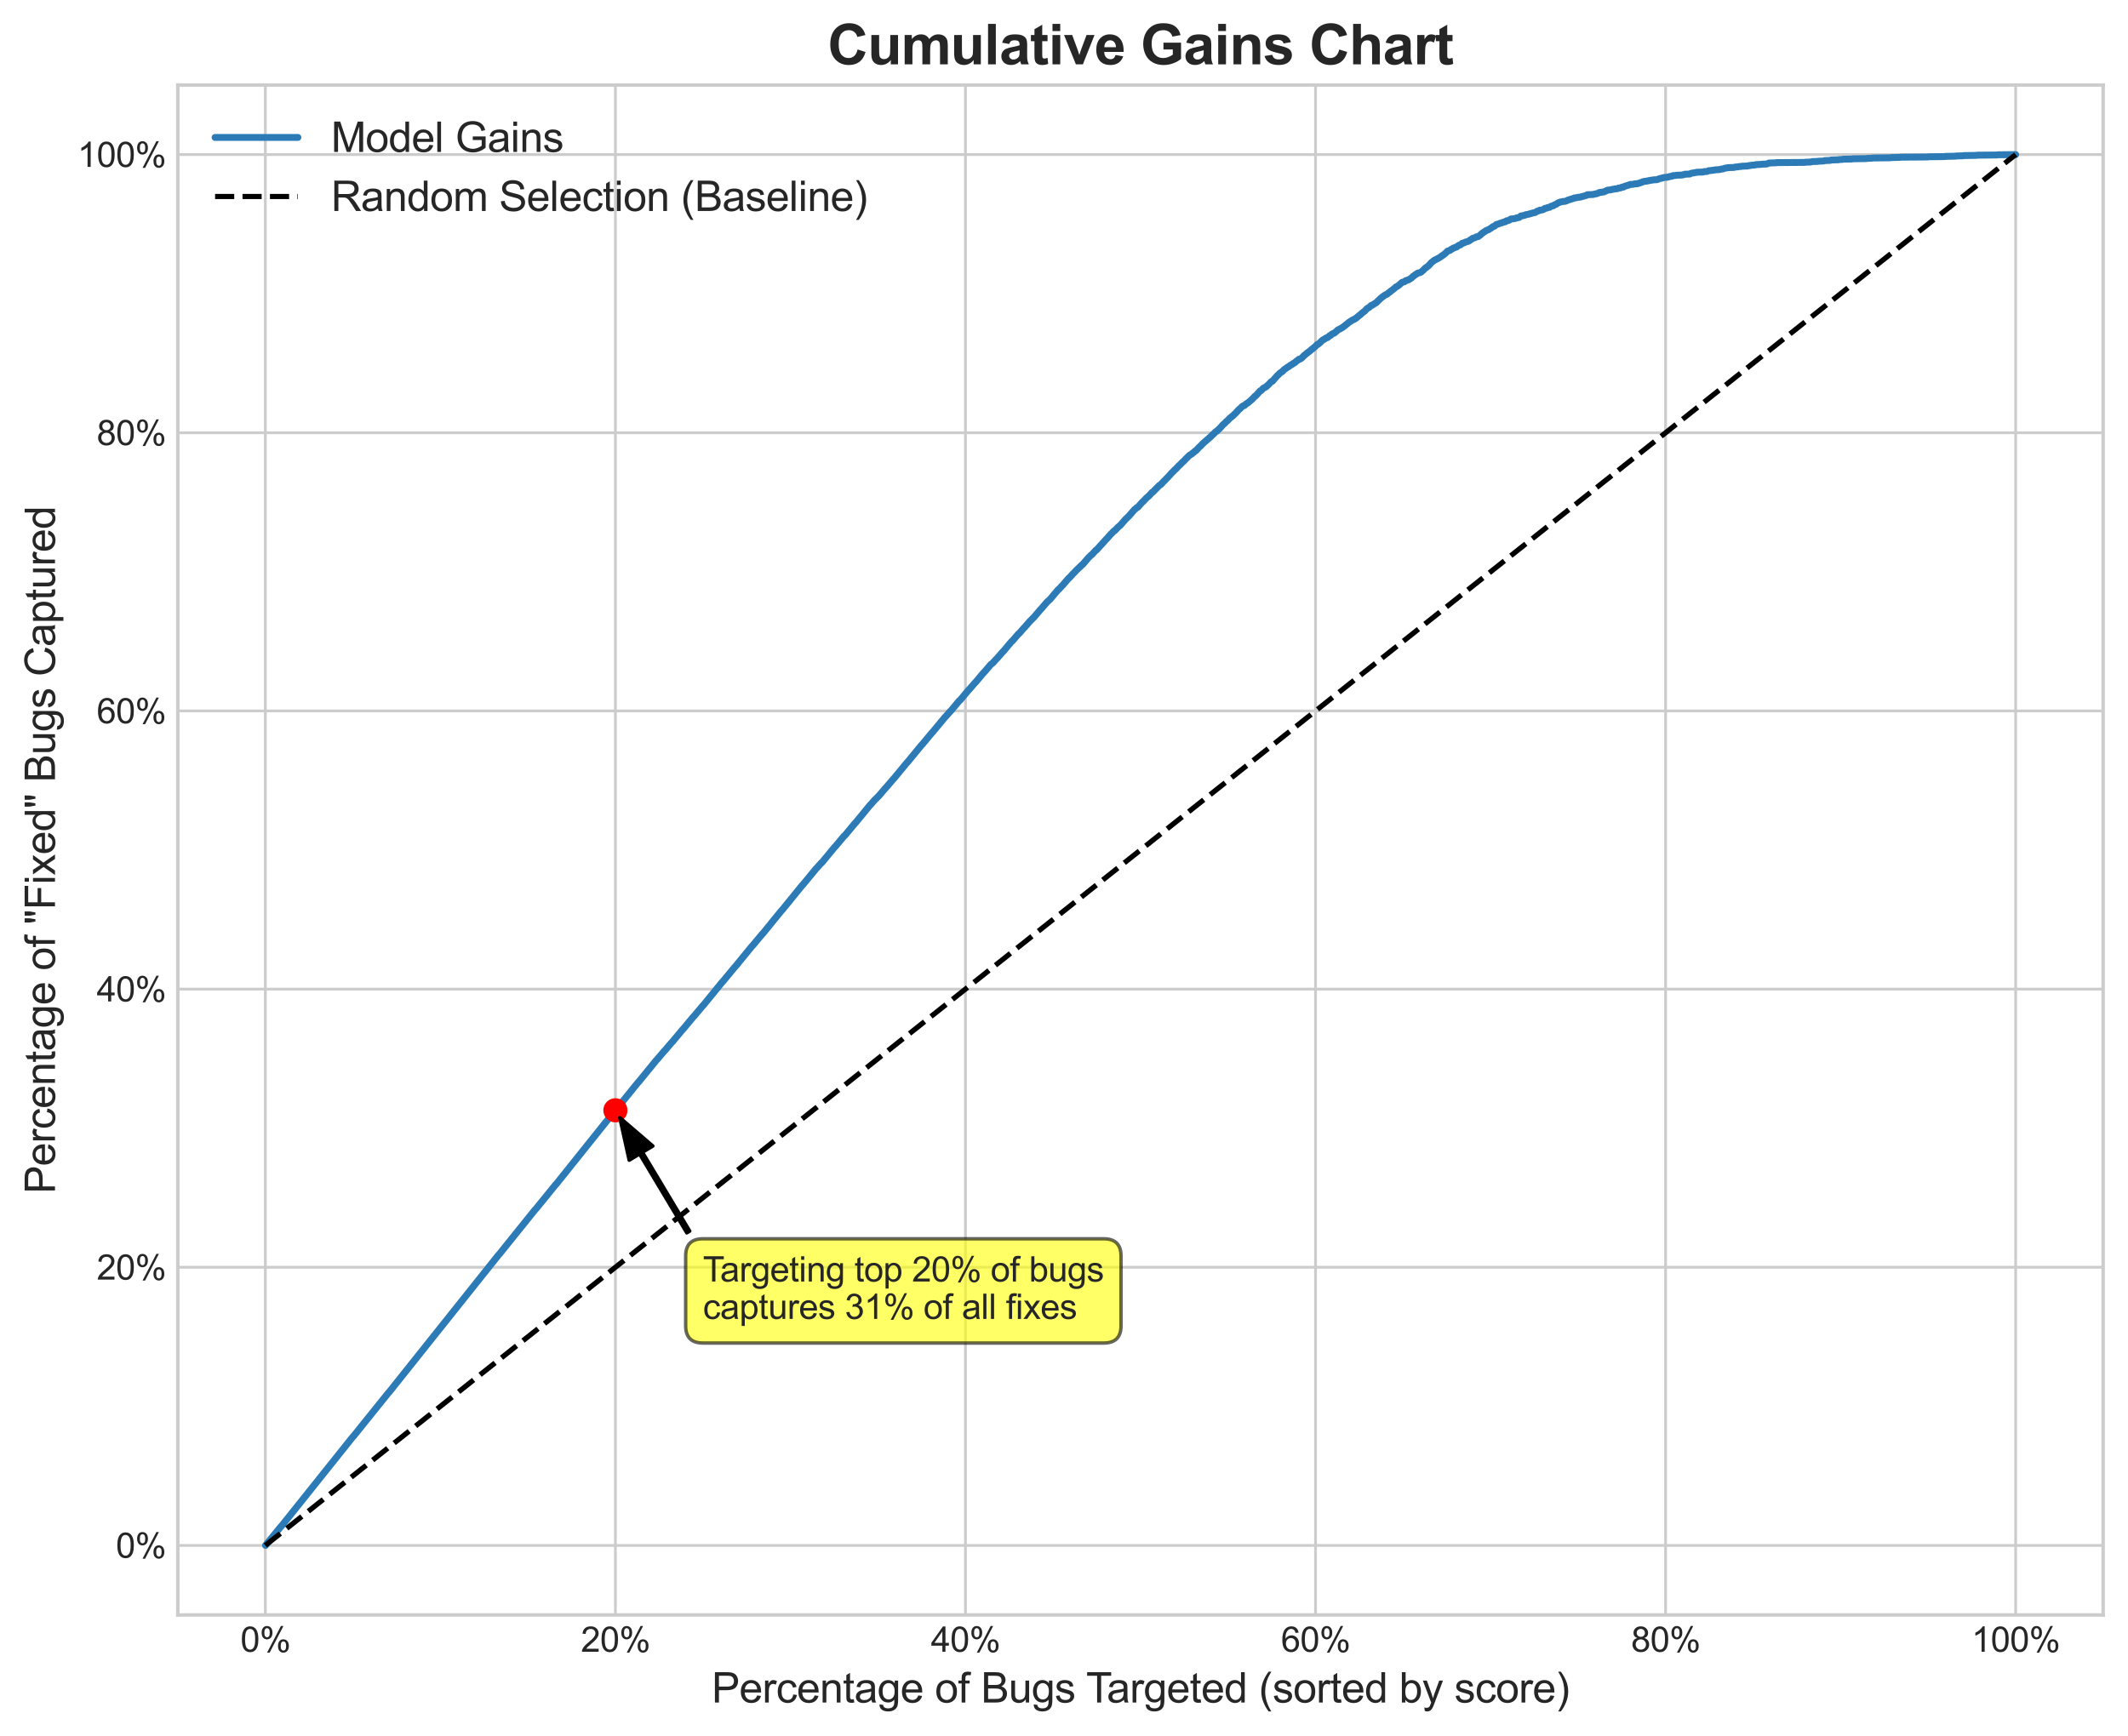<?xml version="1.0" encoding="utf-8" standalone="no"?>
<!DOCTYPE svg PUBLIC "-//W3C//DTD SVG 1.1//EN"
  "http://www.w3.org/Graphics/SVG/1.1/DTD/svg11.dtd">
<svg xmlns:xlink="http://www.w3.org/1999/xlink" width="616.736pt" height="503.279pt" viewBox="0 0 616.736 503.279" xmlns="http://www.w3.org/2000/svg" version="1.1">
 <defs>
  <style type="text/css">*{stroke-linejoin: round; stroke-linecap: butt}</style>
 </defs>
 <g id="figure_1">
  <g id="patch_1">
   <path d="M 0 503.279 
L 616.736 503.279 
L 616.736 0 
L 0 0 
z
" style="fill: #ffffff"/>
  </g>
  <g id="axes_1">
   <g id="patch_2">
    <path d="M 51.536 468.173 
L 609.536 468.173 
L 609.536 24.652 
L 51.536 24.652 
z
" style="fill: #ffffff"/>
   </g>
   <g id="matplotlib.axis_1">
    <g id="xtick_1">
     <g id="line2d_1">
      <path d="M 76.9 468.173 
L 76.9 24.652 
" clip-path="url(#p6e5e72ec29)" style="fill: none; stroke: #cccccc; stroke-width: 0.8; stroke-linecap: round"/>
     </g>
     <g id="line2d_2"/>
     <g id="text_1">
      <!-- 0% -->
      <g style="fill: #262626" transform="translate(69.673 478.83) scale(0.1 -0.1)">
       <defs>
        <path id="ArialMT-30" d="M 266 2259 
Q 266 3072 433 3567 
Q 600 4063 929 4331 
Q 1259 4600 1759 4600 
Q 2128 4600 2406 4451 
Q 2684 4303 2865 4023 
Q 3047 3744 3150 3342 
Q 3253 2941 3253 2259 
Q 3253 1453 3087 958 
Q 2922 463 2592 192 
Q 2263 -78 1759 -78 
Q 1097 -78 719 397 
Q 266 969 266 2259 
z
M 844 2259 
Q 844 1131 1108 757 
Q 1372 384 1759 384 
Q 2147 384 2411 759 
Q 2675 1134 2675 2259 
Q 2675 3391 2411 3762 
Q 2147 4134 1753 4134 
Q 1366 4134 1134 3806 
Q 844 3388 844 2259 
z
" transform="scale(0.016)"/>
        <path id="ArialMT-25" d="M 372 3481 
Q 372 3972 619 4315 
Q 866 4659 1334 4659 
Q 1766 4659 2048 4351 
Q 2331 4044 2331 3447 
Q 2331 2866 2045 2552 
Q 1759 2238 1341 2238 
Q 925 2238 648 2547 
Q 372 2856 372 3481 
z
M 1350 4272 
Q 1141 4272 1002 4090 
Q 863 3909 863 3425 
Q 863 2984 1003 2804 
Q 1144 2625 1350 2625 
Q 1563 2625 1702 2806 
Q 1841 2988 1841 3469 
Q 1841 3913 1700 4092 
Q 1559 4272 1350 4272 
z
M 1353 -169 
L 3859 4659 
L 4316 4659 
L 1819 -169 
L 1353 -169 
z
M 3334 1075 
Q 3334 1569 3581 1911 
Q 3828 2253 4300 2253 
Q 4731 2253 5014 1945 
Q 5297 1638 5297 1041 
Q 5297 459 5011 145 
Q 4725 -169 4303 -169 
Q 3888 -169 3611 142 
Q 3334 453 3334 1075 
z
M 4316 1866 
Q 4103 1866 3964 1684 
Q 3825 1503 3825 1019 
Q 3825 581 3965 400 
Q 4106 219 4313 219 
Q 4528 219 4667 400 
Q 4806 581 4806 1063 
Q 4806 1506 4665 1686 
Q 4525 1866 4316 1866 
z
" transform="scale(0.016)"/>
       </defs>
       <use xlink:href="#ArialMT-30"/>
       <use xlink:href="#ArialMT-25" transform="translate(55.615 0)"/>
      </g>
     </g>
    </g>
    <g id="xtick_2">
     <g id="line2d_3">
      <path d="M 178.354 468.173 
L 178.354 24.652 
" clip-path="url(#p6e5e72ec29)" style="fill: none; stroke: #cccccc; stroke-width: 0.8; stroke-linecap: round"/>
     </g>
     <g id="line2d_4"/>
     <g id="text_2">
      <!-- 20% -->
      <g style="fill: #262626" transform="translate(168.347 478.83) scale(0.1 -0.1)">
       <defs>
        <path id="ArialMT-32" d="M 3222 541 
L 3222 0 
L 194 0 
Q 188 203 259 391 
Q 375 700 629 1000 
Q 884 1300 1366 1694 
Q 2113 2306 2375 2664 
Q 2638 3022 2638 3341 
Q 2638 3675 2398 3904 
Q 2159 4134 1775 4134 
Q 1369 4134 1125 3890 
Q 881 3647 878 3216 
L 300 3275 
Q 359 3922 746 4261 
Q 1134 4600 1788 4600 
Q 2447 4600 2831 4234 
Q 3216 3869 3216 3328 
Q 3216 3053 3103 2787 
Q 2991 2522 2730 2228 
Q 2469 1934 1863 1422 
Q 1356 997 1212 845 
Q 1069 694 975 541 
L 3222 541 
z
" transform="scale(0.016)"/>
       </defs>
       <use xlink:href="#ArialMT-32"/>
       <use xlink:href="#ArialMT-30" transform="translate(55.615 0)"/>
       <use xlink:href="#ArialMT-25" transform="translate(111.23 0)"/>
      </g>
     </g>
    </g>
    <g id="xtick_3">
     <g id="line2d_5">
      <path d="M 279.809 468.173 
L 279.809 24.652 
" clip-path="url(#p6e5e72ec29)" style="fill: none; stroke: #cccccc; stroke-width: 0.8; stroke-linecap: round"/>
     </g>
     <g id="line2d_6"/>
     <g id="text_3">
      <!-- 40% -->
      <g style="fill: #262626" transform="translate(269.802 478.83) scale(0.1 -0.1)">
       <defs>
        <path id="ArialMT-34" d="M 2069 0 
L 2069 1097 
L 81 1097 
L 81 1613 
L 2172 4581 
L 2631 4581 
L 2631 1613 
L 3250 1613 
L 3250 1097 
L 2631 1097 
L 2631 0 
L 2069 0 
z
M 2069 1613 
L 2069 3678 
L 634 1613 
L 2069 1613 
z
" transform="scale(0.016)"/>
       </defs>
       <use xlink:href="#ArialMT-34"/>
       <use xlink:href="#ArialMT-30" transform="translate(55.615 0)"/>
       <use xlink:href="#ArialMT-25" transform="translate(111.23 0)"/>
      </g>
     </g>
    </g>
    <g id="xtick_4">
     <g id="line2d_7">
      <path d="M 381.264 468.173 
L 381.264 24.652 
" clip-path="url(#p6e5e72ec29)" style="fill: none; stroke: #cccccc; stroke-width: 0.8; stroke-linecap: round"/>
     </g>
     <g id="line2d_8"/>
     <g id="text_4">
      <!-- 60% -->
      <g style="fill: #262626" transform="translate(371.256 478.83) scale(0.1 -0.1)">
       <defs>
        <path id="ArialMT-36" d="M 3184 3459 
L 2625 3416 
Q 2550 3747 2413 3897 
Q 2184 4138 1850 4138 
Q 1581 4138 1378 3988 
Q 1113 3794 959 3422 
Q 806 3050 800 2363 
Q 1003 2672 1297 2822 
Q 1591 2972 1913 2972 
Q 2475 2972 2870 2558 
Q 3266 2144 3266 1488 
Q 3266 1056 3080 686 
Q 2894 316 2569 119 
Q 2244 -78 1831 -78 
Q 1128 -78 684 439 
Q 241 956 241 2144 
Q 241 3472 731 4075 
Q 1159 4600 1884 4600 
Q 2425 4600 2770 4297 
Q 3116 3994 3184 3459 
z
M 888 1484 
Q 888 1194 1011 928 
Q 1134 663 1356 523 
Q 1578 384 1822 384 
Q 2178 384 2434 671 
Q 2691 959 2691 1453 
Q 2691 1928 2437 2201 
Q 2184 2475 1800 2475 
Q 1419 2475 1153 2201 
Q 888 1928 888 1484 
z
" transform="scale(0.016)"/>
       </defs>
       <use xlink:href="#ArialMT-36"/>
       <use xlink:href="#ArialMT-30" transform="translate(55.615 0)"/>
       <use xlink:href="#ArialMT-25" transform="translate(111.23 0)"/>
      </g>
     </g>
    </g>
    <g id="xtick_5">
     <g id="line2d_9">
      <path d="M 482.718 468.173 
L 482.718 24.652 
" clip-path="url(#p6e5e72ec29)" style="fill: none; stroke: #cccccc; stroke-width: 0.8; stroke-linecap: round"/>
     </g>
     <g id="line2d_10"/>
     <g id="text_5">
      <!-- 80% -->
      <g style="fill: #262626" transform="translate(472.711 478.83) scale(0.1 -0.1)">
       <defs>
        <path id="ArialMT-38" d="M 1131 2484 
Q 781 2613 612 2850 
Q 444 3088 444 3419 
Q 444 3919 803 4259 
Q 1163 4600 1759 4600 
Q 2359 4600 2725 4251 
Q 3091 3903 3091 3403 
Q 3091 3084 2923 2848 
Q 2756 2613 2416 2484 
Q 2838 2347 3058 2040 
Q 3278 1734 3278 1309 
Q 3278 722 2862 322 
Q 2447 -78 1769 -78 
Q 1091 -78 675 323 
Q 259 725 259 1325 
Q 259 1772 486 2073 
Q 713 2375 1131 2484 
z
M 1019 3438 
Q 1019 3113 1228 2906 
Q 1438 2700 1772 2700 
Q 2097 2700 2305 2904 
Q 2513 3109 2513 3406 
Q 2513 3716 2298 3927 
Q 2084 4138 1766 4138 
Q 1444 4138 1231 3931 
Q 1019 3725 1019 3438 
z
M 838 1322 
Q 838 1081 952 856 
Q 1066 631 1291 507 
Q 1516 384 1775 384 
Q 2178 384 2440 643 
Q 2703 903 2703 1303 
Q 2703 1709 2433 1975 
Q 2163 2241 1756 2241 
Q 1359 2241 1098 1978 
Q 838 1716 838 1322 
z
" transform="scale(0.016)"/>
       </defs>
       <use xlink:href="#ArialMT-38"/>
       <use xlink:href="#ArialMT-30" transform="translate(55.615 0)"/>
       <use xlink:href="#ArialMT-25" transform="translate(111.23 0)"/>
      </g>
     </g>
    </g>
    <g id="xtick_6">
     <g id="line2d_11">
      <path d="M 584.173 468.173 
L 584.173 24.652 
" clip-path="url(#p6e5e72ec29)" style="fill: none; stroke: #cccccc; stroke-width: 0.8; stroke-linecap: round"/>
     </g>
     <g id="line2d_12"/>
     <g id="text_6">
      <!-- 100% -->
      <g style="fill: #262626" transform="translate(571.385 478.83) scale(0.1 -0.1)">
       <defs>
        <path id="ArialMT-31" d="M 2384 0 
L 1822 0 
L 1822 3584 
Q 1619 3391 1289 3197 
Q 959 3003 697 2906 
L 697 3450 
Q 1169 3672 1522 3987 
Q 1875 4303 2022 4600 
L 2384 4600 
L 2384 0 
z
" transform="scale(0.016)"/>
       </defs>
       <use xlink:href="#ArialMT-31"/>
       <use xlink:href="#ArialMT-30" transform="translate(55.615 0)"/>
       <use xlink:href="#ArialMT-30" transform="translate(111.23 0)"/>
       <use xlink:href="#ArialMT-25" transform="translate(166.846 0)"/>
      </g>
     </g>
    </g>
    <g id="text_7">
     <!-- Percentage of Bugs Targeted (sorted by score) -->
     <g style="fill: #262626" transform="translate(206.253 493.553) scale(0.12 -0.12)">
      <defs>
       <path id="ArialMT-50" d="M 494 0 
L 494 4581 
L 2222 4581 
Q 2678 4581 2919 4538 
Q 3256 4481 3484 4323 
Q 3713 4166 3852 3881 
Q 3991 3597 3991 3256 
Q 3991 2672 3619 2267 
Q 3247 1863 2275 1863 
L 1100 1863 
L 1100 0 
L 494 0 
z
M 1100 2403 
L 2284 2403 
Q 2872 2403 3119 2622 
Q 3366 2841 3366 3238 
Q 3366 3525 3220 3729 
Q 3075 3934 2838 4000 
Q 2684 4041 2272 4041 
L 1100 4041 
L 1100 2403 
z
" transform="scale(0.016)"/>
       <path id="ArialMT-65" d="M 2694 1069 
L 3275 997 
Q 3138 488 2766 206 
Q 2394 -75 1816 -75 
Q 1088 -75 661 373 
Q 234 822 234 1631 
Q 234 2469 665 2931 
Q 1097 3394 1784 3394 
Q 2450 3394 2872 2941 
Q 3294 2488 3294 1666 
Q 3294 1616 3291 1516 
L 816 1516 
Q 847 969 1125 678 
Q 1403 388 1819 388 
Q 2128 388 2347 550 
Q 2566 713 2694 1069 
z
M 847 1978 
L 2700 1978 
Q 2663 2397 2488 2606 
Q 2219 2931 1791 2931 
Q 1403 2931 1139 2672 
Q 875 2413 847 1978 
z
" transform="scale(0.016)"/>
       <path id="ArialMT-72" d="M 416 0 
L 416 3319 
L 922 3319 
L 922 2816 
Q 1116 3169 1280 3281 
Q 1444 3394 1641 3394 
Q 1925 3394 2219 3213 
L 2025 2691 
Q 1819 2813 1613 2813 
Q 1428 2813 1281 2702 
Q 1134 2591 1072 2394 
Q 978 2094 978 1738 
L 978 0 
L 416 0 
z
" transform="scale(0.016)"/>
       <path id="ArialMT-63" d="M 2588 1216 
L 3141 1144 
Q 3050 572 2676 248 
Q 2303 -75 1759 -75 
Q 1078 -75 664 370 
Q 250 816 250 1647 
Q 250 2184 428 2587 
Q 606 2991 970 3192 
Q 1334 3394 1763 3394 
Q 2303 3394 2647 3120 
Q 2991 2847 3088 2344 
L 2541 2259 
Q 2463 2594 2264 2762 
Q 2066 2931 1784 2931 
Q 1359 2931 1093 2626 
Q 828 2322 828 1663 
Q 828 994 1084 691 
Q 1341 388 1753 388 
Q 2084 388 2306 591 
Q 2528 794 2588 1216 
z
" transform="scale(0.016)"/>
       <path id="ArialMT-6e" d="M 422 0 
L 422 3319 
L 928 3319 
L 928 2847 
Q 1294 3394 1984 3394 
Q 2284 3394 2536 3286 
Q 2788 3178 2913 3003 
Q 3038 2828 3088 2588 
Q 3119 2431 3119 2041 
L 3119 0 
L 2556 0 
L 2556 2019 
Q 2556 2363 2490 2533 
Q 2425 2703 2258 2804 
Q 2091 2906 1866 2906 
Q 1506 2906 1245 2678 
Q 984 2450 984 1813 
L 984 0 
L 422 0 
z
" transform="scale(0.016)"/>
       <path id="ArialMT-74" d="M 1650 503 
L 1731 6 
Q 1494 -44 1306 -44 
Q 1000 -44 831 53 
Q 663 150 594 308 
Q 525 466 525 972 
L 525 2881 
L 113 2881 
L 113 3319 
L 525 3319 
L 525 4141 
L 1084 4478 
L 1084 3319 
L 1650 3319 
L 1650 2881 
L 1084 2881 
L 1084 941 
Q 1084 700 1114 631 
Q 1144 563 1211 522 
Q 1278 481 1403 481 
Q 1497 481 1650 503 
z
" transform="scale(0.016)"/>
       <path id="ArialMT-61" d="M 2588 409 
Q 2275 144 1986 34 
Q 1697 -75 1366 -75 
Q 819 -75 525 192 
Q 231 459 231 875 
Q 231 1119 342 1320 
Q 453 1522 633 1644 
Q 813 1766 1038 1828 
Q 1203 1872 1538 1913 
Q 2219 1994 2541 2106 
Q 2544 2222 2544 2253 
Q 2544 2597 2384 2738 
Q 2169 2928 1744 2928 
Q 1347 2928 1158 2789 
Q 969 2650 878 2297 
L 328 2372 
Q 403 2725 575 2942 
Q 747 3159 1072 3276 
Q 1397 3394 1825 3394 
Q 2250 3394 2515 3294 
Q 2781 3194 2906 3042 
Q 3031 2891 3081 2659 
Q 3109 2516 3109 2141 
L 3109 1391 
Q 3109 606 3145 398 
Q 3181 191 3288 0 
L 2700 0 
Q 2613 175 2588 409 
z
M 2541 1666 
Q 2234 1541 1622 1453 
Q 1275 1403 1131 1340 
Q 988 1278 909 1158 
Q 831 1038 831 891 
Q 831 666 1001 516 
Q 1172 366 1500 366 
Q 1825 366 2078 508 
Q 2331 650 2450 897 
Q 2541 1088 2541 1459 
L 2541 1666 
z
" transform="scale(0.016)"/>
       <path id="ArialMT-67" d="M 319 -275 
L 866 -356 
Q 900 -609 1056 -725 
Q 1266 -881 1628 -881 
Q 2019 -881 2231 -725 
Q 2444 -569 2519 -288 
Q 2563 -116 2559 434 
Q 2191 0 1641 0 
Q 956 0 581 494 
Q 206 988 206 1678 
Q 206 2153 378 2554 
Q 550 2956 876 3175 
Q 1203 3394 1644 3394 
Q 2231 3394 2613 2919 
L 2613 3319 
L 3131 3319 
L 3131 450 
Q 3131 -325 2973 -648 
Q 2816 -972 2473 -1159 
Q 2131 -1347 1631 -1347 
Q 1038 -1347 672 -1080 
Q 306 -813 319 -275 
z
M 784 1719 
Q 784 1066 1043 766 
Q 1303 466 1694 466 
Q 2081 466 2343 764 
Q 2606 1063 2606 1700 
Q 2606 2309 2336 2618 
Q 2066 2928 1684 2928 
Q 1309 2928 1046 2623 
Q 784 2319 784 1719 
z
" transform="scale(0.016)"/>
       <path id="ArialMT-20" transform="scale(0.016)"/>
       <path id="ArialMT-6f" d="M 213 1659 
Q 213 2581 725 3025 
Q 1153 3394 1769 3394 
Q 2453 3394 2887 2945 
Q 3322 2497 3322 1706 
Q 3322 1066 3130 698 
Q 2938 331 2570 128 
Q 2203 -75 1769 -75 
Q 1072 -75 642 372 
Q 213 819 213 1659 
z
M 791 1659 
Q 791 1022 1069 705 
Q 1347 388 1769 388 
Q 2188 388 2466 706 
Q 2744 1025 2744 1678 
Q 2744 2294 2464 2611 
Q 2184 2928 1769 2928 
Q 1347 2928 1069 2612 
Q 791 2297 791 1659 
z
" transform="scale(0.016)"/>
       <path id="ArialMT-66" d="M 556 0 
L 556 2881 
L 59 2881 
L 59 3319 
L 556 3319 
L 556 3672 
Q 556 4006 616 4169 
Q 697 4388 901 4523 
Q 1106 4659 1475 4659 
Q 1713 4659 2000 4603 
L 1916 4113 
Q 1741 4144 1584 4144 
Q 1328 4144 1222 4034 
Q 1116 3925 1116 3625 
L 1116 3319 
L 1763 3319 
L 1763 2881 
L 1116 2881 
L 1116 0 
L 556 0 
z
" transform="scale(0.016)"/>
       <path id="ArialMT-42" d="M 469 0 
L 469 4581 
L 2188 4581 
Q 2713 4581 3030 4442 
Q 3347 4303 3526 4014 
Q 3706 3725 3706 3409 
Q 3706 3116 3547 2856 
Q 3388 2597 3066 2438 
Q 3481 2316 3704 2022 
Q 3928 1728 3928 1328 
Q 3928 1006 3792 729 
Q 3656 453 3456 303 
Q 3256 153 2954 76 
Q 2653 0 2216 0 
L 469 0 
z
M 1075 2656 
L 2066 2656 
Q 2469 2656 2644 2709 
Q 2875 2778 2992 2937 
Q 3109 3097 3109 3338 
Q 3109 3566 3000 3739 
Q 2891 3913 2687 3977 
Q 2484 4041 1991 4041 
L 1075 4041 
L 1075 2656 
z
M 1075 541 
L 2216 541 
Q 2509 541 2628 563 
Q 2838 600 2978 687 
Q 3119 775 3209 942 
Q 3300 1109 3300 1328 
Q 3300 1584 3169 1773 
Q 3038 1963 2805 2039 
Q 2572 2116 2134 2116 
L 1075 2116 
L 1075 541 
z
" transform="scale(0.016)"/>
       <path id="ArialMT-75" d="M 2597 0 
L 2597 488 
Q 2209 -75 1544 -75 
Q 1250 -75 995 37 
Q 741 150 617 320 
Q 494 491 444 738 
Q 409 903 409 1263 
L 409 3319 
L 972 3319 
L 972 1478 
Q 972 1038 1006 884 
Q 1059 663 1231 536 
Q 1403 409 1656 409 
Q 1909 409 2131 539 
Q 2353 669 2445 892 
Q 2538 1116 2538 1541 
L 2538 3319 
L 3100 3319 
L 3100 0 
L 2597 0 
z
" transform="scale(0.016)"/>
       <path id="ArialMT-73" d="M 197 991 
L 753 1078 
Q 800 744 1014 566 
Q 1228 388 1613 388 
Q 2000 388 2187 545 
Q 2375 703 2375 916 
Q 2375 1106 2209 1216 
Q 2094 1291 1634 1406 
Q 1016 1563 777 1677 
Q 538 1791 414 1992 
Q 291 2194 291 2438 
Q 291 2659 392 2848 
Q 494 3038 669 3163 
Q 800 3259 1026 3326 
Q 1253 3394 1513 3394 
Q 1903 3394 2198 3281 
Q 2494 3169 2634 2976 
Q 2775 2784 2828 2463 
L 2278 2388 
Q 2241 2644 2061 2787 
Q 1881 2931 1553 2931 
Q 1166 2931 1000 2803 
Q 834 2675 834 2503 
Q 834 2394 903 2306 
Q 972 2216 1119 2156 
Q 1203 2125 1616 2013 
Q 2213 1853 2448 1751 
Q 2684 1650 2818 1456 
Q 2953 1263 2953 975 
Q 2953 694 2789 445 
Q 2625 197 2315 61 
Q 2006 -75 1616 -75 
Q 969 -75 630 194 
Q 291 463 197 991 
z
" transform="scale(0.016)"/>
       <path id="ArialMT-54" d="M 1659 0 
L 1659 4041 
L 150 4041 
L 150 4581 
L 3781 4581 
L 3781 4041 
L 2266 4041 
L 2266 0 
L 1659 0 
z
" transform="scale(0.016)"/>
       <path id="ArialMT-64" d="M 2575 0 
L 2575 419 
Q 2259 -75 1647 -75 
Q 1250 -75 917 144 
Q 584 363 401 755 
Q 219 1147 219 1656 
Q 219 2153 384 2558 
Q 550 2963 881 3178 
Q 1213 3394 1622 3394 
Q 1922 3394 2156 3267 
Q 2391 3141 2538 2938 
L 2538 4581 
L 3097 4581 
L 3097 0 
L 2575 0 
z
M 797 1656 
Q 797 1019 1065 703 
Q 1334 388 1700 388 
Q 2069 388 2326 689 
Q 2584 991 2584 1609 
Q 2584 2291 2321 2609 
Q 2059 2928 1675 2928 
Q 1300 2928 1048 2622 
Q 797 2316 797 1656 
z
" transform="scale(0.016)"/>
       <path id="ArialMT-28" d="M 1497 -1347 
Q 1031 -759 709 28 
Q 388 816 388 1659 
Q 388 2403 628 3084 
Q 909 3875 1497 4659 
L 1900 4659 
Q 1522 4009 1400 3731 
Q 1209 3300 1100 2831 
Q 966 2247 966 1656 
Q 966 153 1900 -1347 
L 1497 -1347 
z
" transform="scale(0.016)"/>
       <path id="ArialMT-62" d="M 941 0 
L 419 0 
L 419 4581 
L 981 4581 
L 981 2947 
Q 1338 3394 1891 3394 
Q 2197 3394 2470 3270 
Q 2744 3147 2920 2923 
Q 3097 2700 3197 2384 
Q 3297 2069 3297 1709 
Q 3297 856 2875 390 
Q 2453 -75 1863 -75 
Q 1275 -75 941 416 
L 941 0 
z
M 934 1684 
Q 934 1088 1097 822 
Q 1363 388 1816 388 
Q 2184 388 2453 708 
Q 2722 1028 2722 1663 
Q 2722 2313 2464 2622 
Q 2206 2931 1841 2931 
Q 1472 2931 1203 2611 
Q 934 2291 934 1684 
z
" transform="scale(0.016)"/>
       <path id="ArialMT-79" d="M 397 -1278 
L 334 -750 
Q 519 -800 656 -800 
Q 844 -800 956 -737 
Q 1069 -675 1141 -563 
Q 1194 -478 1313 -144 
Q 1328 -97 1363 -6 
L 103 3319 
L 709 3319 
L 1400 1397 
Q 1534 1031 1641 628 
Q 1738 1016 1872 1384 
L 2581 3319 
L 3144 3319 
L 1881 -56 
Q 1678 -603 1566 -809 
Q 1416 -1088 1222 -1217 
Q 1028 -1347 759 -1347 
Q 597 -1347 397 -1278 
z
" transform="scale(0.016)"/>
       <path id="ArialMT-29" d="M 791 -1347 
L 388 -1347 
Q 1322 153 1322 1656 
Q 1322 2244 1188 2822 
Q 1081 3291 891 3722 
Q 769 4003 388 4659 
L 791 4659 
Q 1378 3875 1659 3084 
Q 1900 2403 1900 1659 
Q 1900 816 1576 28 
Q 1253 -759 791 -1347 
z
" transform="scale(0.016)"/>
      </defs>
      <use xlink:href="#ArialMT-50"/>
      <use xlink:href="#ArialMT-65" transform="translate(66.699 0)"/>
      <use xlink:href="#ArialMT-72" transform="translate(122.314 0)"/>
      <use xlink:href="#ArialMT-63" transform="translate(155.615 0)"/>
      <use xlink:href="#ArialMT-65" transform="translate(205.615 0)"/>
      <use xlink:href="#ArialMT-6e" transform="translate(261.23 0)"/>
      <use xlink:href="#ArialMT-74" transform="translate(316.846 0)"/>
      <use xlink:href="#ArialMT-61" transform="translate(344.629 0)"/>
      <use xlink:href="#ArialMT-67" transform="translate(400.244 0)"/>
      <use xlink:href="#ArialMT-65" transform="translate(455.859 0)"/>
      <use xlink:href="#ArialMT-20" transform="translate(511.475 0)"/>
      <use xlink:href="#ArialMT-6f" transform="translate(539.258 0)"/>
      <use xlink:href="#ArialMT-66" transform="translate(594.873 0)"/>
      <use xlink:href="#ArialMT-20" transform="translate(622.656 0)"/>
      <use xlink:href="#ArialMT-42" transform="translate(650.439 0)"/>
      <use xlink:href="#ArialMT-75" transform="translate(717.139 0)"/>
      <use xlink:href="#ArialMT-67" transform="translate(772.754 0)"/>
      <use xlink:href="#ArialMT-73" transform="translate(828.369 0)"/>
      <use xlink:href="#ArialMT-20" transform="translate(878.369 0)"/>
      <use xlink:href="#ArialMT-54" transform="translate(904.402 0)"/>
      <use xlink:href="#ArialMT-61" transform="translate(954.361 0)"/>
      <use xlink:href="#ArialMT-72" transform="translate(1009.977 0)"/>
      <use xlink:href="#ArialMT-67" transform="translate(1043.277 0)"/>
      <use xlink:href="#ArialMT-65" transform="translate(1098.893 0)"/>
      <use xlink:href="#ArialMT-74" transform="translate(1154.508 0)"/>
      <use xlink:href="#ArialMT-65" transform="translate(1182.291 0)"/>
      <use xlink:href="#ArialMT-64" transform="translate(1237.906 0)"/>
      <use xlink:href="#ArialMT-20" transform="translate(1293.521 0)"/>
      <use xlink:href="#ArialMT-28" transform="translate(1321.305 0)"/>
      <use xlink:href="#ArialMT-73" transform="translate(1354.605 0)"/>
      <use xlink:href="#ArialMT-6f" transform="translate(1404.605 0)"/>
      <use xlink:href="#ArialMT-72" transform="translate(1460.221 0)"/>
      <use xlink:href="#ArialMT-74" transform="translate(1493.521 0)"/>
      <use xlink:href="#ArialMT-65" transform="translate(1521.305 0)"/>
      <use xlink:href="#ArialMT-64" transform="translate(1576.92 0)"/>
      <use xlink:href="#ArialMT-20" transform="translate(1632.535 0)"/>
      <use xlink:href="#ArialMT-62" transform="translate(1660.318 0)"/>
      <use xlink:href="#ArialMT-79" transform="translate(1715.934 0)"/>
      <use xlink:href="#ArialMT-20" transform="translate(1765.934 0)"/>
      <use xlink:href="#ArialMT-73" transform="translate(1793.717 0)"/>
      <use xlink:href="#ArialMT-63" transform="translate(1843.717 0)"/>
      <use xlink:href="#ArialMT-6f" transform="translate(1893.717 0)"/>
      <use xlink:href="#ArialMT-72" transform="translate(1949.332 0)"/>
      <use xlink:href="#ArialMT-65" transform="translate(1982.633 0)"/>
      <use xlink:href="#ArialMT-29" transform="translate(2038.248 0)"/>
     </g>
    </g>
   </g>
   <g id="matplotlib.axis_2">
    <g id="ytick_1">
     <g id="line2d_13">
      <path d="M 51.536 448.012 
L 609.536 448.012 
" clip-path="url(#p6e5e72ec29)" style="fill: none; stroke: #cccccc; stroke-width: 0.8; stroke-linecap: round"/>
     </g>
     <g id="line2d_14"/>
     <g id="text_8">
      <!-- 0% -->
      <g style="fill: #262626" transform="translate(33.583 451.591) scale(0.1 -0.1)">
       <use xlink:href="#ArialMT-30"/>
       <use xlink:href="#ArialMT-25" transform="translate(55.615 0)"/>
      </g>
     </g>
    </g>
    <g id="ytick_2">
     <g id="line2d_15">
      <path d="M 51.536 367.373 
L 609.536 367.373 
" clip-path="url(#p6e5e72ec29)" style="fill: none; stroke: #cccccc; stroke-width: 0.8; stroke-linecap: round"/>
     </g>
     <g id="line2d_16"/>
     <g id="text_9">
      <!-- 20% -->
      <g style="fill: #262626" transform="translate(28.022 370.951) scale(0.1 -0.1)">
       <use xlink:href="#ArialMT-32"/>
       <use xlink:href="#ArialMT-30" transform="translate(55.615 0)"/>
       <use xlink:href="#ArialMT-25" transform="translate(111.23 0)"/>
      </g>
     </g>
    </g>
    <g id="ytick_3">
     <g id="line2d_17">
      <path d="M 51.536 286.733 
L 609.536 286.733 
" clip-path="url(#p6e5e72ec29)" style="fill: none; stroke: #cccccc; stroke-width: 0.8; stroke-linecap: round"/>
     </g>
     <g id="line2d_18"/>
     <g id="text_10">
      <!-- 40% -->
      <g style="fill: #262626" transform="translate(28.022 290.311) scale(0.1 -0.1)">
       <use xlink:href="#ArialMT-34"/>
       <use xlink:href="#ArialMT-30" transform="translate(55.615 0)"/>
       <use xlink:href="#ArialMT-25" transform="translate(111.23 0)"/>
      </g>
     </g>
    </g>
    <g id="ytick_4">
     <g id="line2d_19">
      <path d="M 51.536 206.093 
L 609.536 206.093 
" clip-path="url(#p6e5e72ec29)" style="fill: none; stroke: #cccccc; stroke-width: 0.8; stroke-linecap: round"/>
     </g>
     <g id="line2d_20"/>
     <g id="text_11">
      <!-- 60% -->
      <g style="fill: #262626" transform="translate(28.022 209.671) scale(0.1 -0.1)">
       <use xlink:href="#ArialMT-36"/>
       <use xlink:href="#ArialMT-30" transform="translate(55.615 0)"/>
       <use xlink:href="#ArialMT-25" transform="translate(111.23 0)"/>
      </g>
     </g>
    </g>
    <g id="ytick_5">
     <g id="line2d_21">
      <path d="M 51.536 125.453 
L 609.536 125.453 
" clip-path="url(#p6e5e72ec29)" style="fill: none; stroke: #cccccc; stroke-width: 0.8; stroke-linecap: round"/>
     </g>
     <g id="line2d_22"/>
     <g id="text_12">
      <!-- 80% -->
      <g style="fill: #262626" transform="translate(28.022 129.031) scale(0.1 -0.1)">
       <use xlink:href="#ArialMT-38"/>
       <use xlink:href="#ArialMT-30" transform="translate(55.615 0)"/>
       <use xlink:href="#ArialMT-25" transform="translate(111.23 0)"/>
      </g>
     </g>
    </g>
    <g id="ytick_6">
     <g id="line2d_23">
      <path d="M 51.536 44.812 
L 609.536 44.812 
" clip-path="url(#p6e5e72ec29)" style="fill: none; stroke: #cccccc; stroke-width: 0.8; stroke-linecap: round"/>
     </g>
     <g id="line2d_24"/>
     <g id="text_13">
      <!-- 100% -->
      <g style="fill: #262626" transform="translate(22.461 48.391) scale(0.1 -0.1)">
       <use xlink:href="#ArialMT-31"/>
       <use xlink:href="#ArialMT-30" transform="translate(55.615 0)"/>
       <use xlink:href="#ArialMT-30" transform="translate(111.23 0)"/>
       <use xlink:href="#ArialMT-25" transform="translate(166.846 0)"/>
      </g>
     </g>
    </g>
    <g id="text_14">
     <!-- Percentage of "Fixed" Bugs Captured -->
     <g style="fill: #262626" transform="translate(15.936 346.057) rotate(-90) scale(0.12 -0.12)">
      <defs>
       <path id="ArialMT-22" d="M 450 2959 
L 294 3831 
L 294 4581 
L 934 4581 
L 934 3831 
L 794 2959 
L 450 2959 
z
M 1484 2959 
L 1331 3831 
L 1331 4581 
L 1972 4581 
L 1972 3831 
L 1822 2959 
L 1484 2959 
z
" transform="scale(0.016)"/>
       <path id="ArialMT-46" d="M 525 0 
L 525 4581 
L 3616 4581 
L 3616 4041 
L 1131 4041 
L 1131 2622 
L 3281 2622 
L 3281 2081 
L 1131 2081 
L 1131 0 
L 525 0 
z
" transform="scale(0.016)"/>
       <path id="ArialMT-69" d="M 425 3934 
L 425 4581 
L 988 4581 
L 988 3934 
L 425 3934 
z
M 425 0 
L 425 3319 
L 988 3319 
L 988 0 
L 425 0 
z
" transform="scale(0.016)"/>
       <path id="ArialMT-78" d="M 47 0 
L 1259 1725 
L 138 3319 
L 841 3319 
L 1350 2541 
Q 1494 2319 1581 2169 
Q 1719 2375 1834 2534 
L 2394 3319 
L 3066 3319 
L 1919 1756 
L 3153 0 
L 2463 0 
L 1781 1031 
L 1600 1309 
L 728 0 
L 47 0 
z
" transform="scale(0.016)"/>
       <path id="ArialMT-43" d="M 3763 1606 
L 4369 1453 
Q 4178 706 3683 314 
Q 3188 -78 2472 -78 
Q 1731 -78 1267 223 
Q 803 525 561 1097 
Q 319 1669 319 2325 
Q 319 3041 592 3573 
Q 866 4106 1370 4382 
Q 1875 4659 2481 4659 
Q 3169 4659 3637 4309 
Q 4106 3959 4291 3325 
L 3694 3184 
Q 3534 3684 3231 3912 
Q 2928 4141 2469 4141 
Q 1941 4141 1586 3887 
Q 1231 3634 1087 3207 
Q 944 2781 944 2328 
Q 944 1744 1114 1308 
Q 1284 872 1643 656 
Q 2003 441 2422 441 
Q 2931 441 3284 734 
Q 3638 1028 3763 1606 
z
" transform="scale(0.016)"/>
       <path id="ArialMT-70" d="M 422 -1272 
L 422 3319 
L 934 3319 
L 934 2888 
Q 1116 3141 1344 3267 
Q 1572 3394 1897 3394 
Q 2322 3394 2647 3175 
Q 2972 2956 3137 2557 
Q 3303 2159 3303 1684 
Q 3303 1175 3120 767 
Q 2938 359 2589 142 
Q 2241 -75 1856 -75 
Q 1575 -75 1351 44 
Q 1128 163 984 344 
L 984 -1272 
L 422 -1272 
z
M 931 1641 
Q 931 1000 1190 694 
Q 1450 388 1819 388 
Q 2194 388 2461 705 
Q 2728 1022 2728 1688 
Q 2728 2322 2467 2637 
Q 2206 2953 1844 2953 
Q 1484 2953 1207 2617 
Q 931 2281 931 1641 
z
" transform="scale(0.016)"/>
      </defs>
      <use xlink:href="#ArialMT-50"/>
      <use xlink:href="#ArialMT-65" transform="translate(66.699 0)"/>
      <use xlink:href="#ArialMT-72" transform="translate(122.314 0)"/>
      <use xlink:href="#ArialMT-63" transform="translate(155.615 0)"/>
      <use xlink:href="#ArialMT-65" transform="translate(205.615 0)"/>
      <use xlink:href="#ArialMT-6e" transform="translate(261.23 0)"/>
      <use xlink:href="#ArialMT-74" transform="translate(316.846 0)"/>
      <use xlink:href="#ArialMT-61" transform="translate(344.629 0)"/>
      <use xlink:href="#ArialMT-67" transform="translate(400.244 0)"/>
      <use xlink:href="#ArialMT-65" transform="translate(455.859 0)"/>
      <use xlink:href="#ArialMT-20" transform="translate(511.475 0)"/>
      <use xlink:href="#ArialMT-6f" transform="translate(539.258 0)"/>
      <use xlink:href="#ArialMT-66" transform="translate(594.873 0)"/>
      <use xlink:href="#ArialMT-20" transform="translate(622.656 0)"/>
      <use xlink:href="#ArialMT-22" transform="translate(650.439 0)"/>
      <use xlink:href="#ArialMT-46" transform="translate(685.938 0)"/>
      <use xlink:href="#ArialMT-69" transform="translate(747.021 0)"/>
      <use xlink:href="#ArialMT-78" transform="translate(769.238 0)"/>
      <use xlink:href="#ArialMT-65" transform="translate(819.238 0)"/>
      <use xlink:href="#ArialMT-64" transform="translate(874.854 0)"/>
      <use xlink:href="#ArialMT-22" transform="translate(930.469 0)"/>
      <use xlink:href="#ArialMT-20" transform="translate(965.967 0)"/>
      <use xlink:href="#ArialMT-42" transform="translate(993.75 0)"/>
      <use xlink:href="#ArialMT-75" transform="translate(1060.449 0)"/>
      <use xlink:href="#ArialMT-67" transform="translate(1116.064 0)"/>
      <use xlink:href="#ArialMT-73" transform="translate(1171.68 0)"/>
      <use xlink:href="#ArialMT-20" transform="translate(1221.68 0)"/>
      <use xlink:href="#ArialMT-43" transform="translate(1249.463 0)"/>
      <use xlink:href="#ArialMT-61" transform="translate(1321.68 0)"/>
      <use xlink:href="#ArialMT-70" transform="translate(1377.295 0)"/>
      <use xlink:href="#ArialMT-74" transform="translate(1432.91 0)"/>
      <use xlink:href="#ArialMT-75" transform="translate(1460.693 0)"/>
      <use xlink:href="#ArialMT-72" transform="translate(1516.309 0)"/>
      <use xlink:href="#ArialMT-65" transform="translate(1549.609 0)"/>
      <use xlink:href="#ArialMT-64" transform="translate(1605.225 0)"/>
     </g>
    </g>
   </g>
   <g id="line2d_25">
    <path d="M 76.946 448.012 
L 81.424 442.546 
L 81.516 442.488 
L 102.291 416.492 
L 102.384 416.433 
L 112.632 403.697 
L 112.725 403.639 
L 144.579 363.685 
L 144.672 363.627 
L 155.198 350.542 
L 155.29 350.484 
L 161.061 343.389 
L 161.153 343.331 
L 178.327 321.871 
L 178.419 321.813 
L 185.021 313.671 
L 185.113 313.613 
L 190.284 307.273 
L 190.376 307.215 
L 192.5 304.715 
L 192.592 304.656 
L 194.716 302.156 
L 194.808 302.097 
L 197.855 298.434 
L 197.947 298.375 
L 200.994 294.712 
L 201.087 294.653 
L 203.718 291.513 
L 203.81 291.455 
L 209.258 284.767 
L 209.35 284.709 
L 212.951 280.347 
L 213.044 280.289 
L 217.983 274.24 
L 218.076 274.182 
L 220.984 270.693 
L 221.077 270.635 
L 226.57 263.889 
L 226.663 263.83 
L 232.526 256.619 
L 232.618 256.561 
L 236.588 251.734 
L 236.681 251.676 
L 238.019 250.164 
L 238.158 250.105 
L 241.897 245.569 
L 241.99 245.511 
L 244.667 242.312 
L 244.806 242.254 
L 247.853 238.59 
L 247.945 238.532 
L 252.239 233.298 
L 252.331 233.24 
L 253.67 231.728 
L 253.762 231.67 
L 254.501 230.914 
L 254.593 230.856 
L 256.671 228.413 
L 256.763 228.355 
L 258.933 225.796 
L 259.025 225.738 
L 262.857 221.085 
L 262.949 221.027 
L 267.104 215.967 
L 267.196 215.909 
L 270.197 212.304 
L 270.29 212.245 
L 273.89 207.884 
L 273.983 207.826 
L 275.414 206.197 
L 275.506 206.139 
L 278.092 203.057 
L 278.23 202.999 
L 280.769 199.974 
L 280.862 199.916 
L 282.57 197.939 
L 282.662 197.881 
L 285.109 194.973 
L 285.201 194.915 
L 287.14 192.647 
L 287.232 192.589 
L 287.648 192.24 
L 287.74 192.181 
L 288.894 190.902 
L 288.987 190.844 
L 290.649 188.925 
L 290.741 188.867 
L 293.234 185.901 
L 293.373 185.842 
L 295.173 183.749 
L 295.312 183.691 
L 296.789 182.004 
L 296.881 181.946 
L 298.543 180.027 
L 298.635 179.969 
L 299.42 179.154 
L 299.513 179.096 
L 301.59 176.654 
L 301.682 176.595 
L 303.529 174.444 
L 303.621 174.385 
L 304.175 173.862 
L 304.268 173.804 
L 306.668 170.954 
L 306.807 170.896 
L 307.823 169.791 
L 307.915 169.733 
L 309.762 167.581 
L 309.9 167.523 
L 311.054 166.244 
L 311.147 166.185 
L 312.07 165.197 
L 312.162 165.139 
L 312.808 164.499 
L 312.901 164.441 
L 313.639 163.685 
L 313.778 163.627 
L 315.578 161.533 
L 315.671 161.475 
L 316.317 160.835 
L 316.456 160.777 
L 317.61 159.497 
L 317.794 159.439 
L 319.087 157.985 
L 319.179 157.927 
L 320.611 156.299 
L 320.703 156.241 
L 322.042 154.729 
L 322.134 154.67 
L 322.919 153.856 
L 323.104 153.798 
L 324.027 152.809 
L 324.119 152.751 
L 324.535 152.402 
L 324.627 152.344 
L 326.289 150.425 
L 326.381 150.367 
L 326.981 149.785 
L 327.074 149.727 
L 328.828 147.692 
L 328.967 147.633 
L 329.521 147.11 
L 329.751 147.052 
L 331.136 145.482 
L 331.275 145.423 
L 332.291 144.319 
L 332.383 144.26 
L 332.798 143.911 
L 332.891 143.853 
L 333.953 142.69 
L 334.137 142.632 
L 335.014 141.701 
L 335.107 141.643 
L 335.938 140.771 
L 336.03 140.713 
L 336.307 140.538 
L 336.399 140.48 
L 337.369 139.433 
L 337.461 139.375 
L 338.292 138.503 
L 338.384 138.445 
L 339.677 136.991 
L 339.769 136.933 
L 340.554 136.118 
L 340.693 136.06 
L 341.755 134.897 
L 341.893 134.839 
L 342.77 133.908 
L 342.909 133.85 
L 343.832 132.862 
L 343.924 132.804 
L 344.663 132.047 
L 344.755 131.989 
L 345.079 131.757 
L 345.263 131.699 
L 345.725 131.291 
L 345.863 131.233 
L 346.417 130.71 
L 346.602 130.652 
L 347.618 129.547 
L 347.756 129.489 
L 348.68 128.5 
L 348.772 128.442 
L 349.28 127.976 
L 349.372 127.918 
L 349.834 127.511 
L 349.926 127.453 
L 350.526 126.872 
L 350.665 126.813 
L 351.496 125.941 
L 351.634 125.883 
L 352.419 125.069 
L 352.65 125.011 
L 353.296 124.371 
L 353.388 124.313 
L 354.589 122.975 
L 354.727 122.917 
L 355.512 122.103 
L 355.651 122.045 
L 356.528 121.114 
L 356.666 121.056 
L 357.128 120.649 
L 357.266 120.591 
L 357.959 119.893 
L 358.051 119.835 
L 359.159 118.613 
L 359.298 118.555 
L 359.99 117.857 
L 360.083 117.799 
L 360.36 117.625 
L 360.637 117.566 
L 361.144 117.101 
L 361.237 117.043 
L 361.514 116.869 
L 361.652 116.81 
L 362.114 116.403 
L 362.206 116.345 
L 362.714 115.88 
L 362.806 115.822 
L 363.73 114.833 
L 363.914 114.775 
L 365.207 113.321 
L 365.438 113.263 
L 366.176 112.507 
L 366.407 112.449 
L 366.73 112.216 
L 366.915 112.158 
L 367.469 111.634 
L 367.561 111.576 
L 368.485 110.588 
L 368.762 110.53 
L 370.285 108.785 
L 370.378 108.727 
L 370.978 108.145 
L 371.07 108.087 
L 371.393 107.854 
L 371.532 107.796 
L 372.224 107.098 
L 372.317 107.04 
L 372.64 106.807 
L 372.778 106.749 
L 373.194 106.4 
L 373.425 106.342 
L 373.84 105.993 
L 373.932 105.935 
L 374.209 105.761 
L 374.394 105.703 
L 374.81 105.354 
L 374.948 105.295 
L 375.179 105.179 
L 375.271 105.121 
L 375.825 104.598 
L 376.01 104.539 
L 376.471 104.132 
L 376.841 104.074 
L 377.164 103.841 
L 377.256 103.783 
L 377.949 103.085 
L 378.041 103.027 
L 378.549 102.562 
L 378.641 102.504 
L 379.057 102.155 
L 379.195 102.097 
L 379.611 101.748 
L 379.703 101.69 
L 380.211 101.224 
L 380.349 101.166 
L 380.857 100.701 
L 380.996 100.643 
L 381.734 99.887 
L 381.965 99.829 
L 382.381 99.48 
L 382.473 99.422 
L 383.166 98.724 
L 383.258 98.666 
L 383.581 98.433 
L 383.766 98.375 
L 384.089 98.142 
L 384.181 98.084 
L 384.458 97.91 
L 384.781 97.851 
L 385.335 97.328 
L 385.566 97.27 
L 386.074 96.805 
L 386.259 96.746 
L 386.49 96.63 
L 386.674 96.572 
L 387.044 96.281 
L 387.136 96.223 
L 387.736 95.641 
L 387.921 95.583 
L 388.198 95.409 
L 388.336 95.351 
L 388.567 95.234 
L 388.705 95.176 
L 389.029 94.944 
L 389.167 94.885 
L 389.583 94.536 
L 389.721 94.478 
L 390.229 94.013 
L 390.367 93.955 
L 390.875 93.49 
L 391.014 93.431 
L 391.383 93.141 
L 391.568 93.083 
L 391.937 92.792 
L 392.122 92.734 
L 392.353 92.617 
L 392.537 92.559 
L 392.907 92.268 
L 393.045 92.21 
L 393.507 91.803 
L 393.599 91.745 
L 394.061 91.338 
L 394.199 91.28 
L 394.753 90.756 
L 394.846 90.698 
L 395.261 90.349 
L 395.4 90.291 
L 396.184 89.477 
L 396.277 89.419 
L 396.6 89.186 
L 396.785 89.128 
L 397.385 88.546 
L 397.708 88.488 
L 398.077 88.197 
L 398.262 88.139 
L 398.631 87.848 
L 398.816 87.79 
L 399.555 87.034 
L 399.647 86.976 
L 400.247 86.394 
L 400.339 86.336 
L 400.755 85.987 
L 400.893 85.929 
L 401.263 85.638 
L 401.355 85.58 
L 401.632 85.406 
L 401.909 85.348 
L 402.417 84.882 
L 402.601 84.824 
L 403.109 84.359 
L 403.202 84.301 
L 403.525 84.068 
L 403.617 84.01 
L 404.033 83.661 
L 404.125 83.603 
L 404.633 83.138 
L 404.864 83.08 
L 405.187 82.847 
L 405.279 82.789 
L 405.741 82.382 
L 405.833 82.324 
L 406.341 81.858 
L 406.572 81.8 
L 406.756 81.742 
L 407.033 81.684 
L 407.449 81.335 
L 407.772 81.277 
L 408.003 81.16 
L 408.28 81.102 
L 408.603 80.87 
L 408.695 80.811 
L 408.972 80.637 
L 409.065 80.579 
L 409.619 80.055 
L 409.757 79.997 
L 410.219 79.59 
L 410.404 79.532 
L 410.773 79.241 
L 410.865 79.183 
L 411.05 79.125 
L 411.465 79.067 
L 411.696 78.95 
L 411.835 78.892 
L 412.296 78.485 
L 412.389 78.427 
L 413.127 77.671 
L 413.312 77.613 
L 413.774 77.206 
L 413.912 77.148 
L 414.928 76.043 
L 415.02 75.984 
L 415.389 75.694 
L 415.482 75.636 
L 415.851 75.345 
L 416.082 75.287 
L 416.359 75.112 
L 416.544 75.054 
L 416.821 74.879 
L 416.959 74.821 
L 417.282 74.589 
L 417.421 74.531 
L 417.79 74.24 
L 417.882 74.182 
L 418.159 74.007 
L 418.252 73.949 
L 418.667 73.6 
L 418.806 73.542 
L 419.544 72.786 
L 419.729 72.728 
L 419.914 72.67 
L 420.191 72.611 
L 420.606 72.262 
L 420.837 72.204 
L 421.206 71.913 
L 421.53 71.855 
L 421.807 71.681 
L 422.13 71.623 
L 422.545 71.274 
L 422.684 71.216 
L 422.961 71.041 
L 423.284 70.983 
L 423.792 70.518 
L 424.161 70.46 
L 424.392 70.343 
L 424.53 70.285 
L 424.761 70.169 
L 424.992 70.111 
L 425.177 70.052 
L 425.454 69.994 
L 425.731 69.82 
L 425.869 69.762 
L 426.239 69.471 
L 426.423 69.413 
L 426.839 69.064 
L 427.116 69.006 
L 427.3 68.948 
L 427.531 68.889 
L 427.854 68.657 
L 428.408 68.599 
L 428.824 68.25 
L 428.962 68.191 
L 429.562 67.61 
L 429.701 67.552 
L 430.07 67.261 
L 430.209 67.203 
L 430.578 66.912 
L 430.717 66.854 
L 430.947 66.738 
L 431.224 66.679 
L 431.501 66.505 
L 431.64 66.447 
L 431.963 66.214 
L 432.102 66.156 
L 432.471 65.865 
L 432.563 65.807 
L 432.84 65.633 
L 433.117 65.574 
L 433.625 65.109 
L 433.856 65.051 
L 434.041 64.993 
L 434.271 64.935 
L 434.502 64.818 
L 434.641 64.76 
L 434.825 64.702 
L 435.102 64.644 
L 435.333 64.528 
L 435.61 64.469 
L 435.841 64.353 
L 436.257 64.295 
L 436.626 64.004 
L 437.134 63.946 
L 437.365 63.83 
L 437.503 63.772 
L 437.872 63.481 
L 438.703 63.423 
L 438.888 63.364 
L 439.257 63.306 
L 439.488 63.19 
L 439.857 63.132 
L 440.042 63.074 
L 440.319 63.016 
L 440.781 62.608 
L 441.242 62.55 
L 441.427 62.492 
L 441.843 62.434 
L 442.12 62.259 
L 442.535 62.201 
L 442.72 62.143 
L 443.135 62.085 
L 443.366 61.969 
L 443.689 61.911 
L 443.874 61.852 
L 444.059 61.794 
L 444.243 61.736 
L 444.613 61.678 
L 444.797 61.62 
L 445.028 61.562 
L 445.397 61.271 
L 445.628 61.213 
L 445.813 61.155 
L 445.998 61.096 
L 446.275 60.922 
L 446.967 60.864 
L 447.198 60.747 
L 447.383 60.689 
L 447.752 60.398 
L 448.26 60.34 
L 448.537 60.166 
L 449.091 60.108 
L 449.46 59.817 
L 449.691 59.759 
L 449.876 59.701 
L 450.199 59.642 
L 450.568 59.352 
L 450.799 59.294 
L 450.984 59.235 
L 451.076 59.177 
L 451.445 58.886 
L 451.584 58.828 
L 451.815 58.712 
L 452.045 58.654 
L 452.276 58.537 
L 452.692 58.479 
L 452.876 58.421 
L 453.569 58.363 
L 453.753 58.305 
L 453.938 58.247 
L 454.169 58.13 
L 454.307 58.072 
L 454.538 57.956 
L 454.861 57.898 
L 455.092 57.781 
L 455.415 57.723 
L 455.646 57.607 
L 456.016 57.549 
L 456.293 57.374 
L 456.985 57.316 
L 457.216 57.2 
L 458.047 57.142 
L 458.278 57.025 
L 458.601 56.967 
L 458.786 56.909 
L 459.109 56.851 
L 459.34 56.735 
L 459.709 56.676 
L 460.032 56.444 
L 461.694 56.386 
L 461.879 56.328 
L 462.156 56.269 
L 462.34 56.211 
L 462.802 56.153 
L 463.033 56.037 
L 463.218 55.979 
L 463.495 55.804 
L 464.141 55.746 
L 464.326 55.688 
L 464.88 55.63 
L 465.156 55.455 
L 465.387 55.397 
L 465.664 55.223 
L 465.849 55.164 
L 466.034 55.106 
L 466.726 55.048 
L 466.911 54.99 
L 467.234 54.932 
L 467.419 54.874 
L 467.834 54.815 
L 468.019 54.757 
L 468.757 54.699 
L 469.034 54.525 
L 469.681 54.467 
L 469.958 54.292 
L 470.512 54.234 
L 470.835 54.001 
L 471.112 53.943 
L 471.297 53.885 
L 471.435 53.827 
L 471.62 53.769 
L 471.897 53.71 
L 472.081 53.652 
L 472.174 53.594 
L 472.405 53.478 
L 473.42 53.42 
L 473.651 53.303 
L 474.667 53.245 
L 474.898 53.129 
L 475.267 53.071 
L 475.544 52.896 
L 475.867 52.838 
L 476.144 52.664 
L 476.56 52.605 
L 476.744 52.547 
L 477.483 52.489 
L 477.714 52.373 
L 478.268 52.315 
L 478.452 52.257 
L 478.96 52.198 
L 479.145 52.14 
L 480.299 52.082 
L 480.53 51.966 
L 480.622 51.908 
L 480.807 51.849 
L 480.945 51.791 
L 481.13 51.733 
L 481.592 51.675 
L 481.822 51.559 
L 482.192 51.501 
L 482.376 51.442 
L 483.161 51.384 
L 483.346 51.326 
L 483.715 51.268 
L 483.946 51.152 
L 484.546 51.093 
L 484.823 50.919 
L 485.654 50.861 
L 485.839 50.803 
L 487.501 50.744 
L 487.686 50.686 
L 488.009 50.628 
L 488.24 50.512 
L 489.717 50.454 
L 489.994 50.279 
L 490.317 50.221 
L 490.502 50.163 
L 491.009 50.105 
L 491.194 50.047 
L 491.61 49.988 
L 491.794 49.93 
L 493.595 49.872 
L 493.826 49.756 
L 494.749 49.698 
L 494.98 49.581 
L 495.164 49.523 
L 495.349 49.465 
L 496.18 49.407 
L 496.365 49.349 
L 496.965 49.291 
L 497.15 49.232 
L 498.211 49.174 
L 498.396 49.116 
L 498.765 49.058 
L 498.95 49 
L 499.458 48.942 
L 499.689 48.825 
L 499.966 48.767 
L 500.15 48.709 
L 500.658 48.651 
L 500.843 48.593 
L 502.643 48.535 
L 502.874 48.418 
L 503.751 48.36 
L 503.936 48.302 
L 504.675 48.244 
L 504.859 48.186 
L 506.567 48.127 
L 506.798 48.011 
L 507.445 47.953 
L 507.629 47.895 
L 508.645 47.837 
L 508.876 47.72 
L 510.307 47.662 
L 510.492 47.604 
L 512.061 47.546 
L 512.292 47.43 
L 512.431 47.371 
L 512.661 47.255 
L 514.739 47.197 
L 514.924 47.139 
L 523.049 47.081 
L 523.233 47.022 
L 524.895 46.964 
L 525.126 46.848 
L 526.834 46.79 
L 527.019 46.732 
L 528.543 46.674 
L 528.773 46.557 
L 530.435 46.499 
L 530.666 46.383 
L 532.79 46.325 
L 532.974 46.266 
L 533.99 46.208 
L 534.175 46.15 
L 536.76 46.092 
L 536.945 46.034 
L 540.915 45.976 
L 541.1 45.917 
L 542.531 45.859 
L 542.715 45.801 
L 547.886 45.743 
L 548.071 45.685 
L 550.61 45.627 
L 550.795 45.569 
L 558.689 45.51 
L 558.874 45.452 
L 563.629 45.394 
L 563.813 45.336 
L 566.722 45.278 
L 566.907 45.22 
L 568.938 45.161 
L 569.122 45.103 
L 572.816 45.045 
L 573 44.987 
L 578.771 44.929 
L 578.956 44.871 
L 584.173 44.812 
L 584.173 44.812 
" clip-path="url(#p6e5e72ec29)" style="fill: none; stroke: #2c7bb6; stroke-width: 2; stroke-linecap: round"/>
   </g>
   <g id="line2d_26">
    <path d="M 76.9 448.012 
L 584.173 44.812 
" clip-path="url(#p6e5e72ec29)" style="fill: none; stroke-dasharray: 5.55,2.4; stroke-dashoffset: 0; stroke: #000000; stroke-width: 1.5"/>
   </g>
   <g id="line2d_27">
    <defs>
     <path id="mee58b3f6ed" d="M 0 3 
C 0.796 3 1.559 2.684 2.121 2.121 
C 2.684 1.559 3 0.796 3 0 
C 3 -0.796 2.684 -1.559 2.121 -2.121 
C 1.559 -2.684 0.796 -3 0 -3 
C -0.796 -3 -1.559 -2.684 -2.121 -2.121 
C -2.684 -1.559 -3 -0.796 -3 0 
C -3 0.796 -2.684 1.559 -2.121 2.121 
C -1.559 2.684 -0.796 3 0 3 
z
" style="stroke: #ff0000"/>
    </defs>
    <g clip-path="url(#p6e5e72ec29)">
     <use xlink:href="#mee58b3f6ed" x="178.354" y="321.871" style="fill: #ff0000; stroke: #ff0000"/>
    </g>
   </g>
   <g id="patch_3">
    <path d="M 51.536 468.173 
L 51.536 24.652 
" style="fill: none; stroke: #cccccc; stroke-linejoin: miter; stroke-linecap: square"/>
   </g>
   <g id="patch_4">
    <path d="M 609.536 468.173 
L 609.536 24.652 
" style="fill: none; stroke: #cccccc; stroke-linejoin: miter; stroke-linecap: square"/>
   </g>
   <g id="patch_5">
    <path d="M 51.536 468.173 
L 609.536 468.173 
" style="fill: none; stroke: #cccccc; stroke-linejoin: miter; stroke-linecap: square"/>
   </g>
   <g id="patch_6">
    <path d="M 51.536 24.652 
L 609.536 24.652 
" style="fill: none; stroke: #cccccc; stroke-linejoin: miter; stroke-linecap: square"/>
   </g>
   <g id="patch_7">
    <path d="M 199.046 357.401 
Q 192.201 345.969 185.356 334.537 
L 182.353 336.335 
Q 180.987 330.161 179.622 323.987 
Q 184.419 328.106 189.216 332.225 
L 186.213 334.023 
Q 193.059 345.455 199.904 356.887 
L 199.046 357.401 
z
" style="stroke: #000000; stroke-linecap: round"/>
   </g>
   <g id="text_15">
    <g id="patch_8">
     <path d="M 203.718 389.338 
L 319.896 389.338 
Q 324.896 389.338 324.896 384.338 
L 324.896 364.114 
Q 324.896 359.114 319.896 359.114 
L 203.718 359.114 
Q 198.718 359.114 198.718 364.114 
L 198.718 384.338 
Q 198.718 389.338 203.718 389.338 
z
" style="fill: #ffff00; opacity: 0.6; stroke: #000000; stroke-linejoin: miter"/>
    </g>
    <!-- Targeting top 20% of bugs -->
    <g style="fill: #262626" transform="translate(203.718 371.51) scale(0.1 -0.1)">
     <use xlink:href="#ArialMT-54"/>
     <use xlink:href="#ArialMT-61" transform="translate(49.959 0)"/>
     <use xlink:href="#ArialMT-72" transform="translate(105.574 0)"/>
     <use xlink:href="#ArialMT-67" transform="translate(138.875 0)"/>
     <use xlink:href="#ArialMT-65" transform="translate(194.49 0)"/>
     <use xlink:href="#ArialMT-74" transform="translate(250.105 0)"/>
     <use xlink:href="#ArialMT-69" transform="translate(277.889 0)"/>
     <use xlink:href="#ArialMT-6e" transform="translate(300.105 0)"/>
     <use xlink:href="#ArialMT-67" transform="translate(355.721 0)"/>
     <use xlink:href="#ArialMT-20" transform="translate(411.336 0)"/>
     <use xlink:href="#ArialMT-74" transform="translate(439.119 0)"/>
     <use xlink:href="#ArialMT-6f" transform="translate(466.902 0)"/>
     <use xlink:href="#ArialMT-70" transform="translate(522.518 0)"/>
     <use xlink:href="#ArialMT-20" transform="translate(578.133 0)"/>
     <use xlink:href="#ArialMT-32" transform="translate(605.916 0)"/>
     <use xlink:href="#ArialMT-30" transform="translate(661.531 0)"/>
     <use xlink:href="#ArialMT-25" transform="translate(717.146 0)"/>
     <use xlink:href="#ArialMT-20" transform="translate(806.062 0)"/>
     <use xlink:href="#ArialMT-6f" transform="translate(833.846 0)"/>
     <use xlink:href="#ArialMT-66" transform="translate(889.461 0)"/>
     <use xlink:href="#ArialMT-20" transform="translate(917.244 0)"/>
     <use xlink:href="#ArialMT-62" transform="translate(945.027 0)"/>
     <use xlink:href="#ArialMT-75" transform="translate(1000.643 0)"/>
     <use xlink:href="#ArialMT-67" transform="translate(1056.258 0)"/>
     <use xlink:href="#ArialMT-73" transform="translate(1111.873 0)"/>
    </g>
    <!-- captures 31% of all fixes -->
    <g style="fill: #262626" transform="translate(203.718 382.351) scale(0.1 -0.1)">
     <defs>
      <path id="ArialMT-33" d="M 269 1209 
L 831 1284 
Q 928 806 1161 595 
Q 1394 384 1728 384 
Q 2125 384 2398 659 
Q 2672 934 2672 1341 
Q 2672 1728 2419 1979 
Q 2166 2231 1775 2231 
Q 1616 2231 1378 2169 
L 1441 2663 
Q 1497 2656 1531 2656 
Q 1891 2656 2178 2843 
Q 2466 3031 2466 3422 
Q 2466 3731 2256 3934 
Q 2047 4138 1716 4138 
Q 1388 4138 1169 3931 
Q 950 3725 888 3313 
L 325 3413 
Q 428 3978 793 4289 
Q 1159 4600 1703 4600 
Q 2078 4600 2393 4439 
Q 2709 4278 2876 4000 
Q 3044 3722 3044 3409 
Q 3044 3113 2884 2869 
Q 2725 2625 2413 2481 
Q 2819 2388 3044 2092 
Q 3269 1797 3269 1353 
Q 3269 753 2831 336 
Q 2394 -81 1725 -81 
Q 1122 -81 723 278 
Q 325 638 269 1209 
z
" transform="scale(0.016)"/>
      <path id="ArialMT-6c" d="M 409 0 
L 409 4581 
L 972 4581 
L 972 0 
L 409 0 
z
" transform="scale(0.016)"/>
     </defs>
     <use xlink:href="#ArialMT-63"/>
     <use xlink:href="#ArialMT-61" transform="translate(50 0)"/>
     <use xlink:href="#ArialMT-70" transform="translate(105.615 0)"/>
     <use xlink:href="#ArialMT-74" transform="translate(161.23 0)"/>
     <use xlink:href="#ArialMT-75" transform="translate(189.014 0)"/>
     <use xlink:href="#ArialMT-72" transform="translate(244.629 0)"/>
     <use xlink:href="#ArialMT-65" transform="translate(277.93 0)"/>
     <use xlink:href="#ArialMT-73" transform="translate(333.545 0)"/>
     <use xlink:href="#ArialMT-20" transform="translate(383.545 0)"/>
     <use xlink:href="#ArialMT-33" transform="translate(411.328 0)"/>
     <use xlink:href="#ArialMT-31" transform="translate(466.943 0)"/>
     <use xlink:href="#ArialMT-25" transform="translate(522.559 0)"/>
     <use xlink:href="#ArialMT-20" transform="translate(611.475 0)"/>
     <use xlink:href="#ArialMT-6f" transform="translate(639.258 0)"/>
     <use xlink:href="#ArialMT-66" transform="translate(694.873 0)"/>
     <use xlink:href="#ArialMT-20" transform="translate(722.656 0)"/>
     <use xlink:href="#ArialMT-61" transform="translate(750.439 0)"/>
     <use xlink:href="#ArialMT-6c" transform="translate(806.055 0)"/>
     <use xlink:href="#ArialMT-6c" transform="translate(828.271 0)"/>
     <use xlink:href="#ArialMT-20" transform="translate(850.488 0)"/>
     <use xlink:href="#ArialMT-66" transform="translate(878.271 0)"/>
     <use xlink:href="#ArialMT-69" transform="translate(906.055 0)"/>
     <use xlink:href="#ArialMT-78" transform="translate(928.271 0)"/>
     <use xlink:href="#ArialMT-65" transform="translate(978.271 0)"/>
     <use xlink:href="#ArialMT-73" transform="translate(1033.887 0)"/>
    </g>
   </g>
   <g id="text_16">
    <!-- Cumulative Gains Chart -->
    <g style="fill: #262626" transform="translate(239.854 18.652) scale(0.16 -0.16)">
     <defs>
      <path id="Arial-BoldMT-43" d="M 3397 1684 
L 4294 1400 
Q 4088 650 3608 286 
Q 3128 -78 2391 -78 
Q 1478 -78 890 545 
Q 303 1169 303 2250 
Q 303 3394 893 4026 
Q 1484 4659 2447 4659 
Q 3288 4659 3813 4163 
Q 4125 3869 4281 3319 
L 3366 3100 
Q 3284 3456 3026 3662 
Q 2769 3869 2400 3869 
Q 1891 3869 1573 3503 
Q 1256 3138 1256 2319 
Q 1256 1450 1568 1081 
Q 1881 713 2381 713 
Q 2750 713 3015 947 
Q 3281 1181 3397 1684 
z
" transform="scale(0.016)"/>
      <path id="Arial-BoldMT-75" d="M 2644 0 
L 2644 497 
Q 2463 231 2167 78 
Q 1872 -75 1544 -75 
Q 1209 -75 943 72 
Q 678 219 559 484 
Q 441 750 441 1219 
L 441 3319 
L 1319 3319 
L 1319 1794 
Q 1319 1094 1367 936 
Q 1416 778 1544 686 
Q 1672 594 1869 594 
Q 2094 594 2272 717 
Q 2450 841 2515 1023 
Q 2581 1206 2581 1919 
L 2581 3319 
L 3459 3319 
L 3459 0 
L 2644 0 
z
" transform="scale(0.016)"/>
      <path id="Arial-BoldMT-6d" d="M 394 3319 
L 1203 3319 
L 1203 2866 
Q 1638 3394 2238 3394 
Q 2556 3394 2790 3262 
Q 3025 3131 3175 2866 
Q 3394 3131 3647 3262 
Q 3900 3394 4188 3394 
Q 4553 3394 4806 3245 
Q 5059 3097 5184 2809 
Q 5275 2597 5275 2122 
L 5275 0 
L 4397 0 
L 4397 1897 
Q 4397 2391 4306 2534 
Q 4184 2722 3931 2722 
Q 3747 2722 3584 2609 
Q 3422 2497 3350 2280 
Q 3278 2063 3278 1594 
L 3278 0 
L 2400 0 
L 2400 1819 
Q 2400 2303 2353 2443 
Q 2306 2584 2207 2653 
Q 2109 2722 1941 2722 
Q 1738 2722 1575 2612 
Q 1413 2503 1342 2297 
Q 1272 2091 1272 1613 
L 1272 0 
L 394 0 
L 394 3319 
z
" transform="scale(0.016)"/>
      <path id="Arial-BoldMT-6c" d="M 459 0 
L 459 4581 
L 1338 4581 
L 1338 0 
L 459 0 
z
" transform="scale(0.016)"/>
      <path id="Arial-BoldMT-61" d="M 1116 2306 
L 319 2450 
Q 453 2931 781 3162 
Q 1109 3394 1756 3394 
Q 2344 3394 2631 3255 
Q 2919 3116 3036 2902 
Q 3153 2688 3153 2116 
L 3144 1091 
Q 3144 653 3186 445 
Q 3228 238 3344 0 
L 2475 0 
Q 2441 88 2391 259 
Q 2369 338 2359 363 
Q 2134 144 1878 34 
Q 1622 -75 1331 -75 
Q 819 -75 523 203 
Q 228 481 228 906 
Q 228 1188 362 1408 
Q 497 1628 739 1745 
Q 981 1863 1438 1950 
Q 2053 2066 2291 2166 
L 2291 2253 
Q 2291 2506 2166 2614 
Q 2041 2722 1694 2722 
Q 1459 2722 1328 2630 
Q 1197 2538 1116 2306 
z
M 2291 1594 
Q 2122 1538 1756 1459 
Q 1391 1381 1278 1306 
Q 1106 1184 1106 997 
Q 1106 813 1243 678 
Q 1381 544 1594 544 
Q 1831 544 2047 700 
Q 2206 819 2256 991 
Q 2291 1103 2291 1419 
L 2291 1594 
z
" transform="scale(0.016)"/>
      <path id="Arial-BoldMT-74" d="M 1981 3319 
L 1981 2619 
L 1381 2619 
L 1381 1281 
Q 1381 875 1398 808 
Q 1416 741 1477 697 
Q 1538 653 1625 653 
Q 1747 653 1978 738 
L 2053 56 
Q 1747 -75 1359 -75 
Q 1122 -75 931 4 
Q 741 84 652 211 
Q 563 338 528 553 
Q 500 706 500 1172 
L 500 2619 
L 97 2619 
L 97 3319 
L 500 3319 
L 500 3978 
L 1381 4491 
L 1381 3319 
L 1981 3319 
z
" transform="scale(0.016)"/>
      <path id="Arial-BoldMT-69" d="M 459 3769 
L 459 4581 
L 1338 4581 
L 1338 3769 
L 459 3769 
z
M 459 0 
L 459 3319 
L 1338 3319 
L 1338 0 
L 459 0 
z
" transform="scale(0.016)"/>
      <path id="Arial-BoldMT-76" d="M 1372 0 
L 34 3319 
L 956 3319 
L 1581 1625 
L 1763 1059 
Q 1834 1275 1853 1344 
Q 1897 1484 1947 1625 
L 2578 3319 
L 3481 3319 
L 2163 0 
L 1372 0 
z
" transform="scale(0.016)"/>
      <path id="Arial-BoldMT-65" d="M 2381 1056 
L 3256 909 
Q 3088 428 2723 176 
Q 2359 -75 1813 -75 
Q 947 -75 531 491 
Q 203 944 203 1634 
Q 203 2459 634 2926 
Q 1066 3394 1725 3394 
Q 2466 3394 2894 2905 
Q 3322 2416 3303 1406 
L 1103 1406 
Q 1113 1016 1316 798 
Q 1519 581 1822 581 
Q 2028 581 2168 693 
Q 2309 806 2381 1056 
z
M 2431 1944 
Q 2422 2325 2234 2523 
Q 2047 2722 1778 2722 
Q 1491 2722 1303 2513 
Q 1116 2303 1119 1944 
L 2431 1944 
z
" transform="scale(0.016)"/>
      <path id="Arial-BoldMT-20" transform="scale(0.016)"/>
      <path id="Arial-BoldMT-47" d="M 2597 1684 
L 2597 2456 
L 4591 2456 
L 4591 631 
Q 4300 350 3748 136 
Q 3197 -78 2631 -78 
Q 1913 -78 1378 223 
Q 844 525 575 1086 
Q 306 1647 306 2306 
Q 306 3022 606 3578 
Q 906 4134 1484 4431 
Q 1925 4659 2581 4659 
Q 3434 4659 3914 4301 
Q 4394 3944 4531 3313 
L 3613 3141 
Q 3516 3478 3248 3673 
Q 2981 3869 2581 3869 
Q 1975 3869 1617 3484 
Q 1259 3100 1259 2344 
Q 1259 1528 1621 1120 
Q 1984 713 2572 713 
Q 2863 713 3155 827 
Q 3447 941 3656 1103 
L 3656 1684 
L 2597 1684 
z
" transform="scale(0.016)"/>
      <path id="Arial-BoldMT-6e" d="M 3478 0 
L 2600 0 
L 2600 1694 
Q 2600 2231 2544 2389 
Q 2488 2547 2361 2634 
Q 2234 2722 2056 2722 
Q 1828 2722 1647 2597 
Q 1466 2472 1398 2265 
Q 1331 2059 1331 1503 
L 1331 0 
L 453 0 
L 453 3319 
L 1269 3319 
L 1269 2831 
Q 1703 3394 2363 3394 
Q 2653 3394 2893 3289 
Q 3134 3184 3257 3021 
Q 3381 2859 3429 2653 
Q 3478 2447 3478 2063 
L 3478 0 
z
" transform="scale(0.016)"/>
      <path id="Arial-BoldMT-73" d="M 150 947 
L 1031 1081 
Q 1088 825 1259 692 
Q 1431 559 1741 559 
Q 2081 559 2253 684 
Q 2369 772 2369 919 
Q 2369 1019 2306 1084 
Q 2241 1147 2013 1200 
Q 950 1434 666 1628 
Q 272 1897 272 2375 
Q 272 2806 612 3100 
Q 953 3394 1669 3394 
Q 2350 3394 2681 3172 
Q 3013 2950 3138 2516 
L 2309 2363 
Q 2256 2556 2107 2659 
Q 1959 2763 1684 2763 
Q 1338 2763 1188 2666 
Q 1088 2597 1088 2488 
Q 1088 2394 1175 2328 
Q 1294 2241 1995 2081 
Q 2697 1922 2975 1691 
Q 3250 1456 3250 1038 
Q 3250 581 2869 253 
Q 2488 -75 1741 -75 
Q 1063 -75 667 200 
Q 272 475 150 947 
z
" transform="scale(0.016)"/>
      <path id="Arial-BoldMT-68" d="M 1334 4581 
L 1334 2897 
Q 1759 3394 2350 3394 
Q 2653 3394 2897 3281 
Q 3141 3169 3264 2994 
Q 3388 2819 3433 2606 
Q 3478 2394 3478 1947 
L 3478 0 
L 2600 0 
L 2600 1753 
Q 2600 2275 2550 2415 
Q 2500 2556 2373 2639 
Q 2247 2722 2056 2722 
Q 1838 2722 1666 2615 
Q 1494 2509 1414 2295 
Q 1334 2081 1334 1663 
L 1334 0 
L 456 0 
L 456 4581 
L 1334 4581 
z
" transform="scale(0.016)"/>
      <path id="Arial-BoldMT-72" d="M 1300 0 
L 422 0 
L 422 3319 
L 1238 3319 
L 1238 2847 
Q 1447 3181 1614 3287 
Q 1781 3394 1994 3394 
Q 2294 3394 2572 3228 
L 2300 2463 
Q 2078 2606 1888 2606 
Q 1703 2606 1575 2504 
Q 1447 2403 1373 2137 
Q 1300 1872 1300 1025 
L 1300 0 
z
" transform="scale(0.016)"/>
     </defs>
     <use xlink:href="#Arial-BoldMT-43"/>
     <use xlink:href="#Arial-BoldMT-75" transform="translate(72.217 0)"/>
     <use xlink:href="#Arial-BoldMT-6d" transform="translate(133.301 0)"/>
     <use xlink:href="#Arial-BoldMT-75" transform="translate(222.217 0)"/>
     <use xlink:href="#Arial-BoldMT-6c" transform="translate(283.301 0)"/>
     <use xlink:href="#Arial-BoldMT-61" transform="translate(311.084 0)"/>
     <use xlink:href="#Arial-BoldMT-74" transform="translate(366.699 0)"/>
     <use xlink:href="#Arial-BoldMT-69" transform="translate(400 0)"/>
     <use xlink:href="#Arial-BoldMT-76" transform="translate(427.783 0)"/>
     <use xlink:href="#Arial-BoldMT-65" transform="translate(483.398 0)"/>
     <use xlink:href="#Arial-BoldMT-20" transform="translate(539.014 0)"/>
     <use xlink:href="#Arial-BoldMT-47" transform="translate(566.797 0)"/>
     <use xlink:href="#Arial-BoldMT-61" transform="translate(644.58 0)"/>
     <use xlink:href="#Arial-BoldMT-69" transform="translate(700.195 0)"/>
     <use xlink:href="#Arial-BoldMT-6e" transform="translate(727.979 0)"/>
     <use xlink:href="#Arial-BoldMT-73" transform="translate(789.062 0)"/>
     <use xlink:href="#Arial-BoldMT-20" transform="translate(844.678 0)"/>
     <use xlink:href="#Arial-BoldMT-43" transform="translate(872.461 0)"/>
     <use xlink:href="#Arial-BoldMT-68" transform="translate(944.678 0)"/>
     <use xlink:href="#Arial-BoldMT-61" transform="translate(1005.762 0)"/>
     <use xlink:href="#Arial-BoldMT-72" transform="translate(1061.377 0)"/>
     <use xlink:href="#Arial-BoldMT-74" transform="translate(1100.293 0)"/>
    </g>
   </g>
   <g id="legend_1">
    <g id="line2d_28">
     <path d="M 62.336 39.842 
L 74.336 39.842 
L 86.336 39.842 
" style="fill: none; stroke: #2c7bb6; stroke-width: 2; stroke-linecap: round"/>
    </g>
    <g id="text_17">
     <!-- Model Gains -->
     <g style="fill: #262626" transform="translate(95.936 44.042) scale(0.12 -0.12)">
      <defs>
       <path id="ArialMT-4d" d="M 475 0 
L 475 4581 
L 1388 4581 
L 2472 1338 
Q 2622 884 2691 659 
Q 2769 909 2934 1394 
L 4031 4581 
L 4847 4581 
L 4847 0 
L 4263 0 
L 4263 3834 
L 2931 0 
L 2384 0 
L 1059 3900 
L 1059 0 
L 475 0 
z
" transform="scale(0.016)"/>
       <path id="ArialMT-47" d="M 2638 1797 
L 2638 2334 
L 4578 2338 
L 4578 638 
Q 4131 281 3656 101 
Q 3181 -78 2681 -78 
Q 2006 -78 1454 211 
Q 903 500 622 1047 
Q 341 1594 341 2269 
Q 341 2938 620 3517 
Q 900 4097 1425 4378 
Q 1950 4659 2634 4659 
Q 3131 4659 3532 4498 
Q 3934 4338 4162 4050 
Q 4391 3763 4509 3300 
L 3963 3150 
Q 3859 3500 3706 3700 
Q 3553 3900 3268 4020 
Q 2984 4141 2638 4141 
Q 2222 4141 1919 4014 
Q 1616 3888 1430 3681 
Q 1244 3475 1141 3228 
Q 966 2803 966 2306 
Q 966 1694 1177 1281 
Q 1388 869 1791 669 
Q 2194 469 2647 469 
Q 3041 469 3416 620 
Q 3791 772 3984 944 
L 3984 1797 
L 2638 1797 
z
" transform="scale(0.016)"/>
      </defs>
      <use xlink:href="#ArialMT-4d"/>
      <use xlink:href="#ArialMT-6f" transform="translate(83.301 0)"/>
      <use xlink:href="#ArialMT-64" transform="translate(138.916 0)"/>
      <use xlink:href="#ArialMT-65" transform="translate(194.531 0)"/>
      <use xlink:href="#ArialMT-6c" transform="translate(250.146 0)"/>
      <use xlink:href="#ArialMT-20" transform="translate(272.363 0)"/>
      <use xlink:href="#ArialMT-47" transform="translate(300.146 0)"/>
      <use xlink:href="#ArialMT-61" transform="translate(377.93 0)"/>
      <use xlink:href="#ArialMT-69" transform="translate(433.545 0)"/>
      <use xlink:href="#ArialMT-6e" transform="translate(455.762 0)"/>
      <use xlink:href="#ArialMT-73" transform="translate(511.377 0)"/>
     </g>
    </g>
    <g id="line2d_29">
     <path d="M 62.336 56.962 
L 74.336 56.962 
L 86.336 56.962 
" style="fill: none; stroke-dasharray: 5.55,2.4; stroke-dashoffset: 0; stroke: #000000; stroke-width: 1.5"/>
    </g>
    <g id="text_18">
     <!-- Random Selection (Baseline) -->
     <g style="fill: #262626" transform="translate(95.936 61.163) scale(0.12 -0.12)">
      <defs>
       <path id="ArialMT-52" d="M 503 0 
L 503 4581 
L 2534 4581 
Q 3147 4581 3465 4457 
Q 3784 4334 3975 4021 
Q 4166 3709 4166 3331 
Q 4166 2844 3850 2509 
Q 3534 2175 2875 2084 
Q 3116 1969 3241 1856 
Q 3506 1613 3744 1247 
L 4541 0 
L 3778 0 
L 3172 953 
Q 2906 1366 2734 1584 
Q 2563 1803 2427 1890 
Q 2291 1978 2150 2013 
Q 2047 2034 1813 2034 
L 1109 2034 
L 1109 0 
L 503 0 
z
M 1109 2559 
L 2413 2559 
Q 2828 2559 3062 2645 
Q 3297 2731 3419 2920 
Q 3541 3109 3541 3331 
Q 3541 3656 3305 3865 
Q 3069 4075 2559 4075 
L 1109 4075 
L 1109 2559 
z
" transform="scale(0.016)"/>
       <path id="ArialMT-6d" d="M 422 0 
L 422 3319 
L 925 3319 
L 925 2853 
Q 1081 3097 1340 3245 
Q 1600 3394 1931 3394 
Q 2300 3394 2536 3241 
Q 2772 3088 2869 2813 
Q 3263 3394 3894 3394 
Q 4388 3394 4653 3120 
Q 4919 2847 4919 2278 
L 4919 0 
L 4359 0 
L 4359 2091 
Q 4359 2428 4304 2576 
Q 4250 2725 4106 2815 
Q 3963 2906 3769 2906 
Q 3419 2906 3187 2673 
Q 2956 2441 2956 1928 
L 2956 0 
L 2394 0 
L 2394 2156 
Q 2394 2531 2256 2718 
Q 2119 2906 1806 2906 
Q 1569 2906 1367 2781 
Q 1166 2656 1075 2415 
Q 984 2175 984 1722 
L 984 0 
L 422 0 
z
" transform="scale(0.016)"/>
       <path id="ArialMT-53" d="M 288 1472 
L 859 1522 
Q 900 1178 1048 958 
Q 1197 738 1509 602 
Q 1822 466 2213 466 
Q 2559 466 2825 569 
Q 3091 672 3220 851 
Q 3350 1031 3350 1244 
Q 3350 1459 3225 1620 
Q 3100 1781 2813 1891 
Q 2628 1963 1997 2114 
Q 1366 2266 1113 2400 
Q 784 2572 623 2826 
Q 463 3081 463 3397 
Q 463 3744 659 4045 
Q 856 4347 1234 4503 
Q 1613 4659 2075 4659 
Q 2584 4659 2973 4495 
Q 3363 4331 3572 4012 
Q 3781 3694 3797 3291 
L 3216 3247 
Q 3169 3681 2898 3903 
Q 2628 4125 2100 4125 
Q 1550 4125 1298 3923 
Q 1047 3722 1047 3438 
Q 1047 3191 1225 3031 
Q 1400 2872 2139 2705 
Q 2878 2538 3153 2413 
Q 3553 2228 3743 1945 
Q 3934 1663 3934 1294 
Q 3934 928 3725 604 
Q 3516 281 3123 101 
Q 2731 -78 2241 -78 
Q 1619 -78 1198 103 
Q 778 284 539 648 
Q 300 1013 288 1472 
z
" transform="scale(0.016)"/>
      </defs>
      <use xlink:href="#ArialMT-52"/>
      <use xlink:href="#ArialMT-61" transform="translate(72.217 0)"/>
      <use xlink:href="#ArialMT-6e" transform="translate(127.832 0)"/>
      <use xlink:href="#ArialMT-64" transform="translate(183.447 0)"/>
      <use xlink:href="#ArialMT-6f" transform="translate(239.062 0)"/>
      <use xlink:href="#ArialMT-6d" transform="translate(294.678 0)"/>
      <use xlink:href="#ArialMT-20" transform="translate(377.979 0)"/>
      <use xlink:href="#ArialMT-53" transform="translate(405.762 0)"/>
      <use xlink:href="#ArialMT-65" transform="translate(472.461 0)"/>
      <use xlink:href="#ArialMT-6c" transform="translate(528.076 0)"/>
      <use xlink:href="#ArialMT-65" transform="translate(550.293 0)"/>
      <use xlink:href="#ArialMT-63" transform="translate(605.908 0)"/>
      <use xlink:href="#ArialMT-74" transform="translate(655.908 0)"/>
      <use xlink:href="#ArialMT-69" transform="translate(683.691 0)"/>
      <use xlink:href="#ArialMT-6f" transform="translate(705.908 0)"/>
      <use xlink:href="#ArialMT-6e" transform="translate(761.523 0)"/>
      <use xlink:href="#ArialMT-20" transform="translate(817.139 0)"/>
      <use xlink:href="#ArialMT-28" transform="translate(844.922 0)"/>
      <use xlink:href="#ArialMT-42" transform="translate(878.223 0)"/>
      <use xlink:href="#ArialMT-61" transform="translate(944.922 0)"/>
      <use xlink:href="#ArialMT-73" transform="translate(1000.537 0)"/>
      <use xlink:href="#ArialMT-65" transform="translate(1050.537 0)"/>
      <use xlink:href="#ArialMT-6c" transform="translate(1106.152 0)"/>
      <use xlink:href="#ArialMT-69" transform="translate(1128.369 0)"/>
      <use xlink:href="#ArialMT-6e" transform="translate(1150.586 0)"/>
      <use xlink:href="#ArialMT-65" transform="translate(1206.201 0)"/>
      <use xlink:href="#ArialMT-29" transform="translate(1261.816 0)"/>
     </g>
    </g>
   </g>
  </g>
 </g>
 <defs>
  <clipPath id="p6e5e72ec29">
   <rect x="51.536" y="24.652" width="558" height="443.52"/>
  </clipPath>
 </defs>
</svg>
